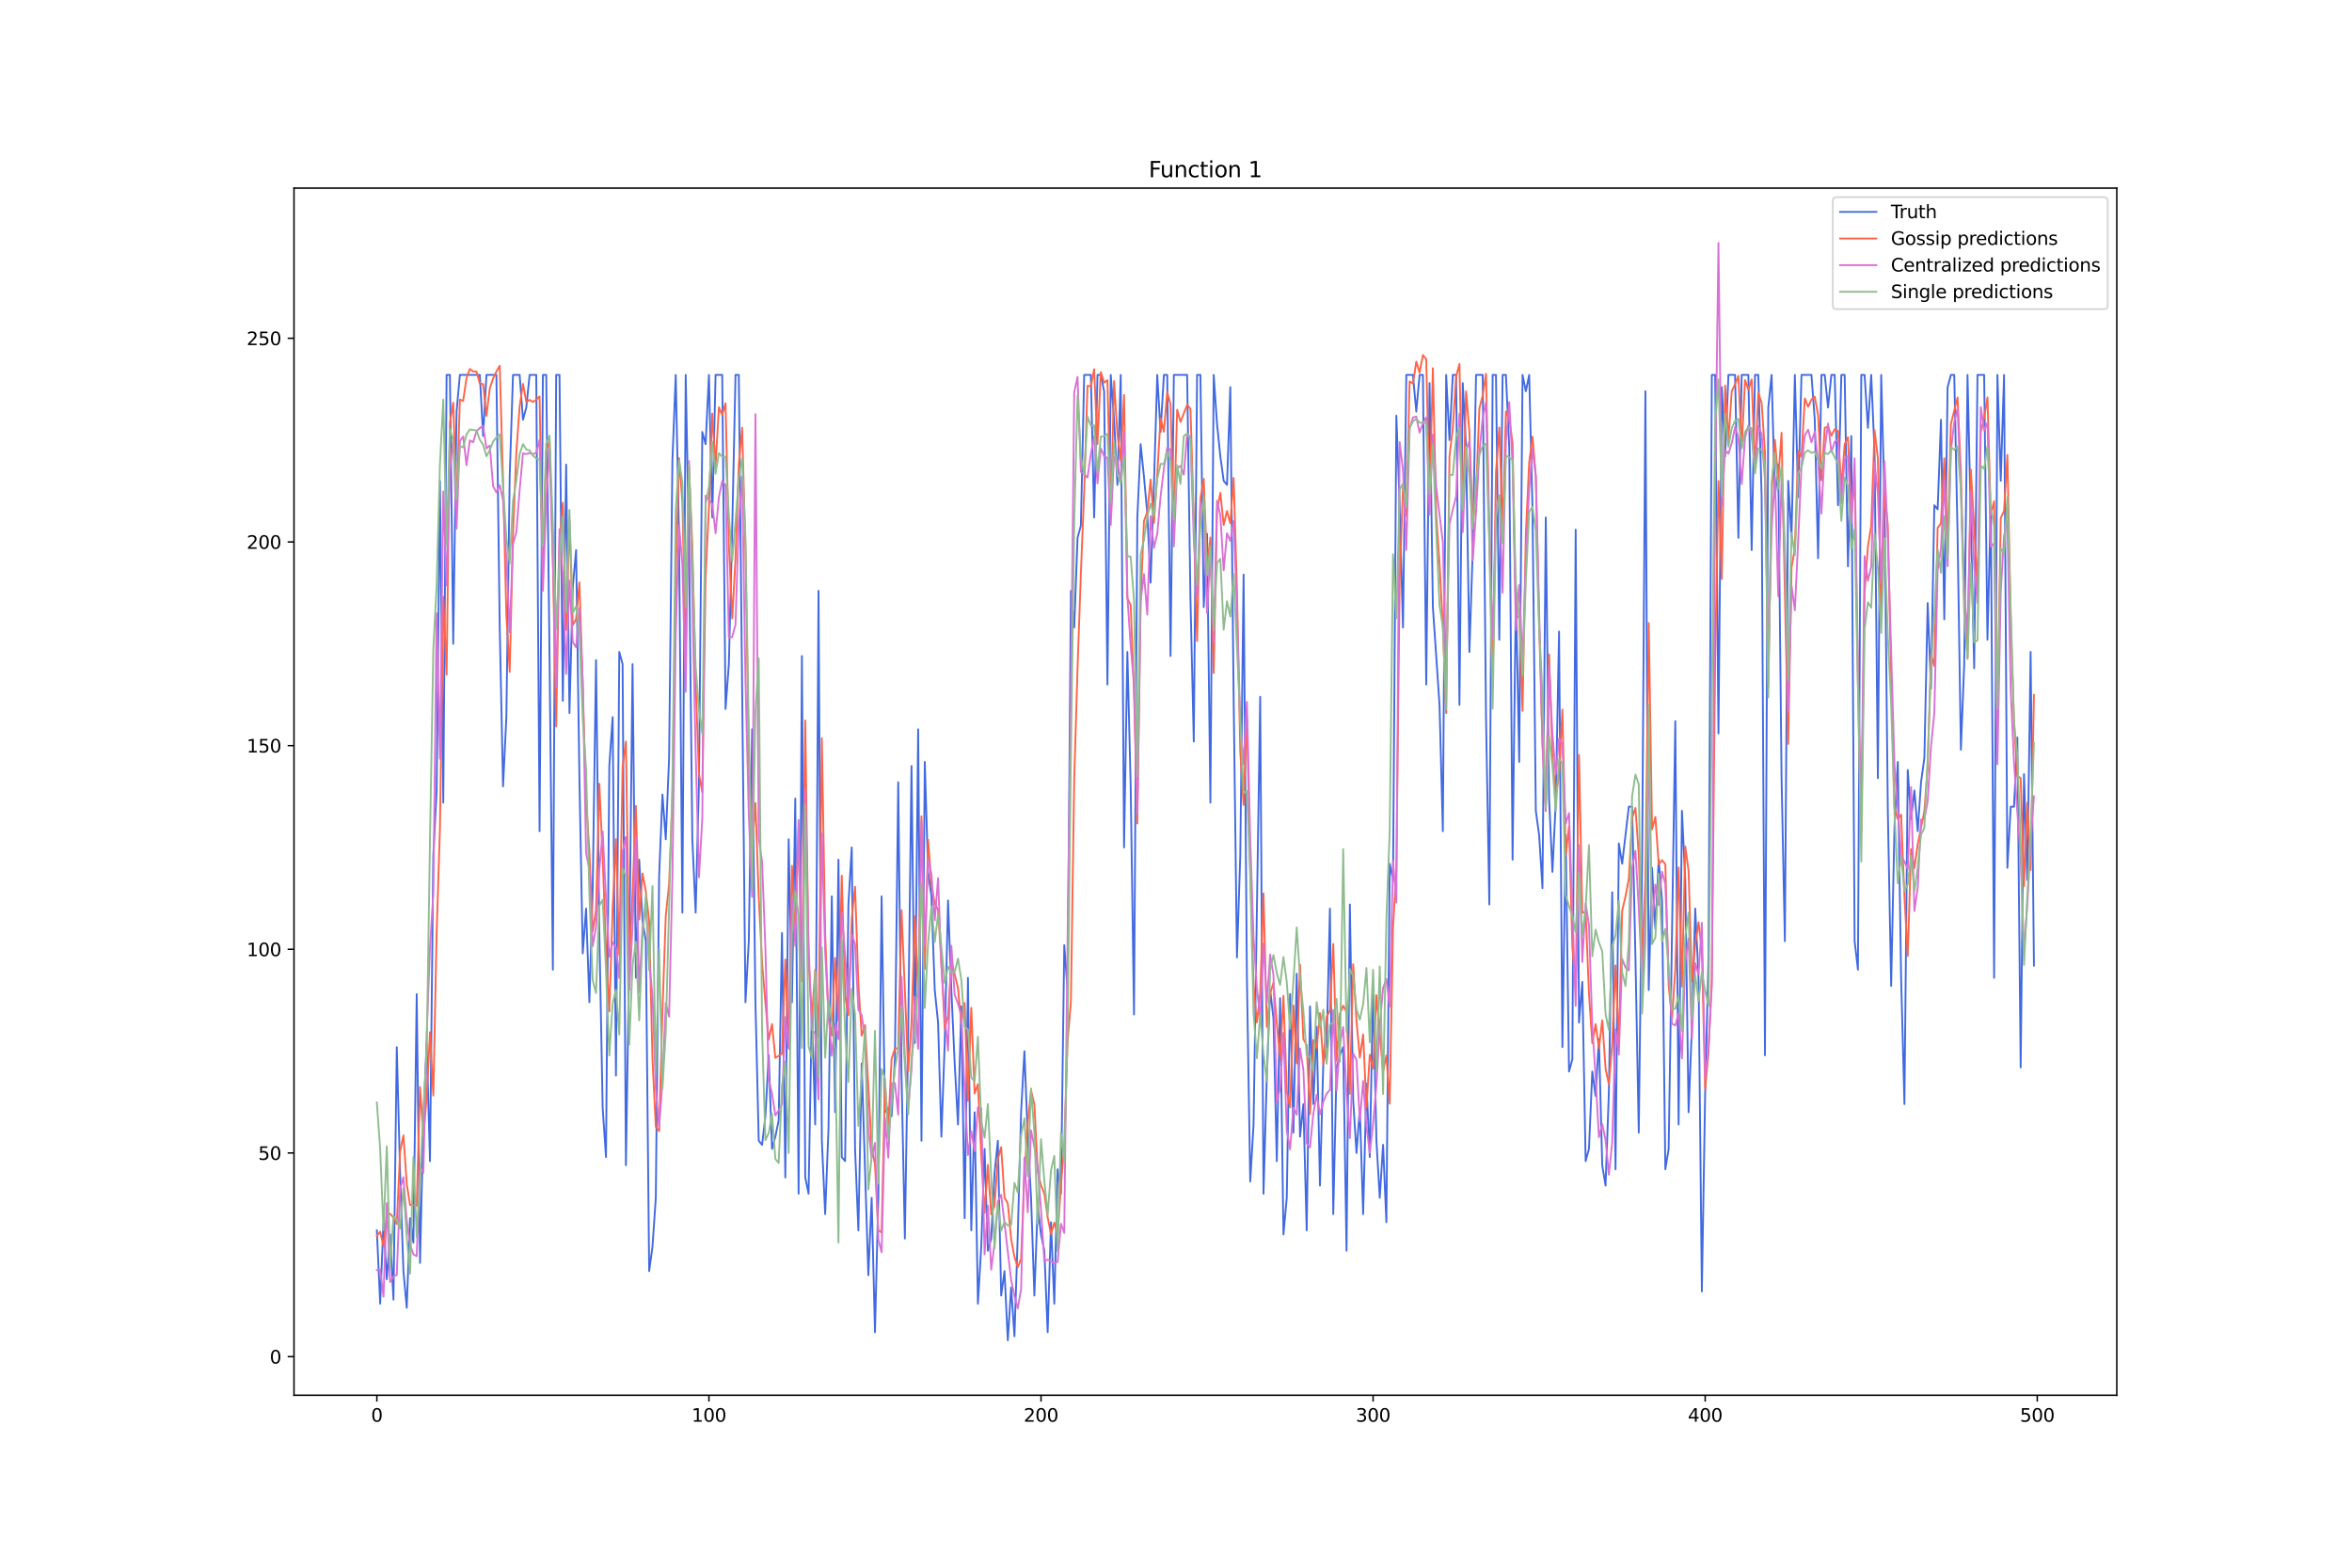 <?xml version="1.0" encoding="utf-8" standalone="no"?>
<!DOCTYPE svg PUBLIC "-//W3C//DTD SVG 1.1//EN"
  "http://www.w3.org/Graphics/SVG/1.1/DTD/svg11.dtd">
<svg xmlns:xlink="http://www.w3.org/1999/xlink" width="1296pt" height="864pt" viewBox="0 0 1296 864" xmlns="http://www.w3.org/2000/svg" version="1.1">
 <defs>
  <style type="text/css">*{stroke-linejoin: round; stroke-linecap: butt}</style>
 </defs>
 <g id="figure_1">
  <g id="patch_1">
   <path d="M 0 864 
L 1296 864 
L 1296 0 
L 0 0 
z
" style="fill: #ffffff"/>
  </g>
  <g id="axes_1">
   <g id="patch_2">
    <path d="M 162 768.96 
L 1166.4 768.96 
L 1166.4 103.68 
L 162 103.68 
z
" style="fill: #ffffff"/>
   </g>
   <g id="matplotlib.axis_1">
    <g id="xtick_1">
     <g id="line2d_1">
      <defs>
       <path id="m9d4cd7816c" d="M 0 0 
L 0 3.5 
" style="stroke: #000000; stroke-width: 0.8"/>
      </defs>
      <g>
       <use xlink:href="#m9d4cd7816c" x="207.655" y="768.96" style="stroke: #000000; stroke-width: 0.8"/>
      </g>
     </g>
     <g id="text_1">
      <!-- 0 -->
      <g transform="translate(204.473 783.558) scale(0.1 -0.1)">
       <defs>
        <path id="DejaVuSans-30" d="M 2034 4250 
Q 1547 4250 1301 3770 
Q 1056 3291 1056 2328 
Q 1056 1369 1301 889 
Q 1547 409 2034 409 
Q 2525 409 2770 889 
Q 3016 1369 3016 2328 
Q 3016 3291 2770 3770 
Q 2525 4250 2034 4250 
z
M 2034 4750 
Q 2819 4750 3233 4129 
Q 3647 3509 3647 2328 
Q 3647 1150 3233 529 
Q 2819 -91 2034 -91 
Q 1250 -91 836 529 
Q 422 1150 422 2328 
Q 422 3509 836 4129 
Q 1250 4750 2034 4750 
z
" transform="scale(0.016)"/>
       </defs>
       <use xlink:href="#DejaVuSans-30"/>
      </g>
     </g>
    </g>
    <g id="xtick_2">
     <g id="line2d_2">
      <g>
       <use xlink:href="#m9d4cd7816c" x="390.639" y="768.96" style="stroke: #000000; stroke-width: 0.8"/>
      </g>
     </g>
     <g id="text_2">
      <!-- 100 -->
      <g transform="translate(381.095 783.558) scale(0.1 -0.1)">
       <defs>
        <path id="DejaVuSans-31" d="M 794 531 
L 1825 531 
L 1825 4091 
L 703 3866 
L 703 4441 
L 1819 4666 
L 2450 4666 
L 2450 531 
L 3481 531 
L 3481 0 
L 794 0 
L 794 531 
z
" transform="scale(0.016)"/>
       </defs>
       <use xlink:href="#DejaVuSans-31"/>
       <use xlink:href="#DejaVuSans-30" x="63.623"/>
       <use xlink:href="#DejaVuSans-30" x="127.246"/>
      </g>
     </g>
    </g>
    <g id="xtick_3">
     <g id="line2d_3">
      <g>
       <use xlink:href="#m9d4cd7816c" x="573.623" y="768.96" style="stroke: #000000; stroke-width: 0.8"/>
      </g>
     </g>
     <g id="text_3">
      <!-- 200 -->
      <g transform="translate(564.079 783.558) scale(0.1 -0.1)">
       <defs>
        <path id="DejaVuSans-32" d="M 1228 531 
L 3431 531 
L 3431 0 
L 469 0 
L 469 531 
Q 828 903 1448 1529 
Q 2069 2156 2228 2338 
Q 2531 2678 2651 2914 
Q 2772 3150 2772 3378 
Q 2772 3750 2511 3984 
Q 2250 4219 1831 4219 
Q 1534 4219 1204 4116 
Q 875 4013 500 3803 
L 500 4441 
Q 881 4594 1212 4672 
Q 1544 4750 1819 4750 
Q 2544 4750 2975 4387 
Q 3406 4025 3406 3419 
Q 3406 3131 3298 2873 
Q 3191 2616 2906 2266 
Q 2828 2175 2409 1742 
Q 1991 1309 1228 531 
z
" transform="scale(0.016)"/>
       </defs>
       <use xlink:href="#DejaVuSans-32"/>
       <use xlink:href="#DejaVuSans-30" x="63.623"/>
       <use xlink:href="#DejaVuSans-30" x="127.246"/>
      </g>
     </g>
    </g>
    <g id="xtick_4">
     <g id="line2d_4">
      <g>
       <use xlink:href="#m9d4cd7816c" x="756.607" y="768.96" style="stroke: #000000; stroke-width: 0.8"/>
      </g>
     </g>
     <g id="text_4">
      <!-- 300 -->
      <g transform="translate(747.063 783.558) scale(0.1 -0.1)">
       <defs>
        <path id="DejaVuSans-33" d="M 2597 2516 
Q 3050 2419 3304 2112 
Q 3559 1806 3559 1356 
Q 3559 666 3084 287 
Q 2609 -91 1734 -91 
Q 1441 -91 1130 -33 
Q 819 25 488 141 
L 488 750 
Q 750 597 1062 519 
Q 1375 441 1716 441 
Q 2309 441 2620 675 
Q 2931 909 2931 1356 
Q 2931 1769 2642 2001 
Q 2353 2234 1838 2234 
L 1294 2234 
L 1294 2753 
L 1863 2753 
Q 2328 2753 2575 2939 
Q 2822 3125 2822 3475 
Q 2822 3834 2567 4026 
Q 2313 4219 1838 4219 
Q 1578 4219 1281 4162 
Q 984 4106 628 3988 
L 628 4550 
Q 988 4650 1302 4700 
Q 1616 4750 1894 4750 
Q 2613 4750 3031 4423 
Q 3450 4097 3450 3541 
Q 3450 3153 3228 2886 
Q 3006 2619 2597 2516 
z
" transform="scale(0.016)"/>
       </defs>
       <use xlink:href="#DejaVuSans-33"/>
       <use xlink:href="#DejaVuSans-30" x="63.623"/>
       <use xlink:href="#DejaVuSans-30" x="127.246"/>
      </g>
     </g>
    </g>
    <g id="xtick_5">
     <g id="line2d_5">
      <g>
       <use xlink:href="#m9d4cd7816c" x="939.591" y="768.96" style="stroke: #000000; stroke-width: 0.8"/>
      </g>
     </g>
     <g id="text_5">
      <!-- 400 -->
      <g transform="translate(930.047 783.558) scale(0.1 -0.1)">
       <defs>
        <path id="DejaVuSans-34" d="M 2419 4116 
L 825 1625 
L 2419 1625 
L 2419 4116 
z
M 2253 4666 
L 3047 4666 
L 3047 1625 
L 3713 1625 
L 3713 1100 
L 3047 1100 
L 3047 0 
L 2419 0 
L 2419 1100 
L 313 1100 
L 313 1709 
L 2253 4666 
z
" transform="scale(0.016)"/>
       </defs>
       <use xlink:href="#DejaVuSans-34"/>
       <use xlink:href="#DejaVuSans-30" x="63.623"/>
       <use xlink:href="#DejaVuSans-30" x="127.246"/>
      </g>
     </g>
    </g>
    <g id="xtick_6">
     <g id="line2d_6">
      <g>
       <use xlink:href="#m9d4cd7816c" x="1122.575" y="768.96" style="stroke: #000000; stroke-width: 0.8"/>
      </g>
     </g>
     <g id="text_6">
      <!-- 500 -->
      <g transform="translate(1113.032 783.558) scale(0.1 -0.1)">
       <defs>
        <path id="DejaVuSans-35" d="M 691 4666 
L 3169 4666 
L 3169 4134 
L 1269 4134 
L 1269 2991 
Q 1406 3038 1543 3061 
Q 1681 3084 1819 3084 
Q 2600 3084 3056 2656 
Q 3513 2228 3513 1497 
Q 3513 744 3044 326 
Q 2575 -91 1722 -91 
Q 1428 -91 1123 -41 
Q 819 9 494 109 
L 494 744 
Q 775 591 1075 516 
Q 1375 441 1709 441 
Q 2250 441 2565 725 
Q 2881 1009 2881 1497 
Q 2881 1984 2565 2268 
Q 2250 2553 1709 2553 
Q 1456 2553 1204 2497 
Q 953 2441 691 2322 
L 691 4666 
z
" transform="scale(0.016)"/>
       </defs>
       <use xlink:href="#DejaVuSans-35"/>
       <use xlink:href="#DejaVuSans-30" x="63.623"/>
       <use xlink:href="#DejaVuSans-30" x="127.246"/>
      </g>
     </g>
    </g>
   </g>
   <g id="matplotlib.axis_2">
    <g id="ytick_1">
     <g id="line2d_7">
      <defs>
       <path id="m827c5bbfec" d="M 0 0 
L -3.5 0 
" style="stroke: #000000; stroke-width: 0.8"/>
      </defs>
      <g>
       <use xlink:href="#m827c5bbfec" x="162" y="747.7" style="stroke: #000000; stroke-width: 0.8"/>
      </g>
     </g>
     <g id="text_7">
      <!-- 0 -->
      <g transform="translate(148.637 751.5) scale(0.1 -0.1)">
       <use xlink:href="#DejaVuSans-30"/>
      </g>
     </g>
    </g>
    <g id="ytick_2">
     <g id="line2d_8">
      <g>
       <use xlink:href="#m827c5bbfec" x="162" y="635.445" style="stroke: #000000; stroke-width: 0.8"/>
      </g>
     </g>
     <g id="text_8">
      <!-- 50 -->
      <g transform="translate(142.275 639.244) scale(0.1 -0.1)">
       <use xlink:href="#DejaVuSans-35"/>
       <use xlink:href="#DejaVuSans-30" x="63.623"/>
      </g>
     </g>
    </g>
    <g id="ytick_3">
     <g id="line2d_9">
      <g>
       <use xlink:href="#m827c5bbfec" x="162" y="523.189" style="stroke: #000000; stroke-width: 0.8"/>
      </g>
     </g>
     <g id="text_9">
      <!-- 100 -->
      <g transform="translate(135.912 526.989) scale(0.1 -0.1)">
       <use xlink:href="#DejaVuSans-31"/>
       <use xlink:href="#DejaVuSans-30" x="63.623"/>
       <use xlink:href="#DejaVuSans-30" x="127.246"/>
      </g>
     </g>
    </g>
    <g id="ytick_4">
     <g id="line2d_10">
      <g>
       <use xlink:href="#m827c5bbfec" x="162" y="410.934" style="stroke: #000000; stroke-width: 0.8"/>
      </g>
     </g>
     <g id="text_10">
      <!-- 150 -->
      <g transform="translate(135.912 414.733) scale(0.1 -0.1)">
       <use xlink:href="#DejaVuSans-31"/>
       <use xlink:href="#DejaVuSans-35" x="63.623"/>
       <use xlink:href="#DejaVuSans-30" x="127.246"/>
      </g>
     </g>
    </g>
    <g id="ytick_5">
     <g id="line2d_11">
      <g>
       <use xlink:href="#m827c5bbfec" x="162" y="298.678" style="stroke: #000000; stroke-width: 0.8"/>
      </g>
     </g>
     <g id="text_11">
      <!-- 200 -->
      <g transform="translate(135.912 302.478) scale(0.1 -0.1)">
       <use xlink:href="#DejaVuSans-32"/>
       <use xlink:href="#DejaVuSans-30" x="63.623"/>
       <use xlink:href="#DejaVuSans-30" x="127.246"/>
      </g>
     </g>
    </g>
    <g id="ytick_6">
     <g id="line2d_12">
      <g>
       <use xlink:href="#m827c5bbfec" x="162" y="186.423" style="stroke: #000000; stroke-width: 0.8"/>
      </g>
     </g>
     <g id="text_12">
      <!-- 250 -->
      <g transform="translate(135.912 190.222) scale(0.1 -0.1)">
       <use xlink:href="#DejaVuSans-32"/>
       <use xlink:href="#DejaVuSans-35" x="63.623"/>
       <use xlink:href="#DejaVuSans-30" x="127.246"/>
      </g>
     </g>
    </g>
   </g>
   <g id="line2d_13">
    <path d="M 207.655 678.102 
L 209.484 718.514 
L 211.314 673.612 
L 213.144 705.043 
L 214.974 680.347 
L 216.804 716.269 
L 218.634 577.072 
L 220.463 646.67 
L 222.293 700.553 
L 224.123 720.759 
L 225.953 671.367 
L 227.783 684.837 
L 229.613 547.886 
L 231.442 696.063 
L 233.272 617.484 
L 235.102 574.827 
L 236.932 639.935 
L 238.762 471.552 
L 240.592 435.63 
L 242.422 265.002 
L 244.251 442.365 
L 246.081 206.629 
L 247.911 206.629 
L 249.741 354.806 
L 251.571 226.835 
L 253.401 206.629 
L 264.38 206.629 
L 266.209 240.305 
L 268.039 206.629 
L 273.529 206.629 
L 275.359 345.826 
L 277.189 433.385 
L 279.018 395.218 
L 280.848 262.757 
L 282.678 206.629 
L 286.338 206.629 
L 288.168 231.325 
L 289.997 224.59 
L 291.827 206.629 
L 295.487 206.629 
L 297.317 458.081 
L 299.147 206.629 
L 300.976 206.629 
L 302.806 361.541 
L 304.636 534.415 
L 306.466 206.629 
L 308.296 206.629 
L 310.126 386.238 
L 311.956 256.021 
L 313.785 392.973 
L 315.615 323.375 
L 317.445 303.169 
L 319.275 428.895 
L 321.105 525.435 
L 322.935 500.738 
L 324.764 552.376 
L 326.594 489.513 
L 328.424 363.787 
L 330.254 514.209 
L 332.084 610.749 
L 333.914 637.69 
L 335.743 422.159 
L 337.573 395.218 
L 339.403 592.788 
L 341.233 359.296 
L 343.063 366.032 
L 344.893 642.18 
L 346.723 527.68 
L 348.552 366.032 
L 350.382 538.905 
L 352.212 473.797 
L 354.042 507.474 
L 355.872 518.699 
L 357.702 700.553 
L 359.531 687.082 
L 361.361 660.141 
L 363.191 482.777 
L 365.021 437.875 
L 366.851 462.571 
L 368.681 417.669 
L 370.51 253.776 
L 372.34 206.629 
L 374.17 296.433 
L 376 502.983 
L 377.83 206.629 
L 379.66 300.923 
L 381.489 462.571 
L 383.319 502.983 
L 385.149 431.14 
L 386.979 238.06 
L 388.809 244.796 
L 390.639 206.629 
L 392.469 285.208 
L 394.298 206.629 
L 397.958 206.629 
L 399.788 390.728 
L 401.618 366.032 
L 403.448 291.943 
L 405.277 206.629 
L 407.107 206.629 
L 410.767 552.376 
L 412.597 518.699 
L 414.427 401.953 
L 416.256 552.376 
L 418.086 628.71 
L 419.916 630.955 
L 421.746 615.239 
L 423.576 581.562 
L 425.406 633.2 
L 427.236 626.464 
L 429.065 617.484 
L 430.895 514.209 
L 432.725 648.916 
L 434.555 462.571 
L 436.385 552.376 
L 438.215 440.12 
L 440.044 657.896 
L 441.874 361.541 
L 443.704 648.916 
L 445.534 657.896 
L 447.364 554.621 
L 449.194 619.729 
L 451.023 325.62 
L 452.853 628.71 
L 454.683 669.122 
L 456.513 621.974 
L 458.343 494.003 
L 460.173 612.994 
L 462.003 473.797 
L 463.832 637.69 
L 465.662 639.935 
L 467.492 498.493 
L 469.322 467.062 
L 471.152 633.2 
L 472.982 678.102 
L 474.811 586.052 
L 478.471 702.798 
L 480.301 660.141 
L 482.131 734.23 
L 483.961 660.141 
L 485.79 494.003 
L 487.62 612.994 
L 489.45 610.749 
L 491.28 615.239 
L 493.11 583.807 
L 494.94 431.14 
L 496.77 592.788 
L 498.599 682.592 
L 500.429 568.092 
L 502.259 422.159 
L 504.089 574.827 
L 505.919 401.953 
L 507.749 628.71 
L 509.578 419.914 
L 511.408 480.532 
L 513.238 494.003 
L 515.068 545.64 
L 516.898 563.601 
L 518.728 626.464 
L 520.557 574.827 
L 522.387 496.248 
L 524.217 545.64 
L 526.047 586.052 
L 527.877 619.729 
L 529.707 554.621 
L 531.536 671.367 
L 533.366 538.905 
L 535.196 678.102 
L 537.026 612.994 
L 538.856 718.514 
L 540.686 687.082 
L 542.516 633.2 
L 544.345 689.328 
L 546.175 682.592 
L 548.005 646.67 
L 549.835 628.71 
L 551.665 714.024 
L 553.495 700.553 
L 555.324 738.72 
L 557.154 709.534 
L 558.984 736.475 
L 560.814 680.347 
L 562.644 612.994 
L 564.474 579.317 
L 566.303 626.464 
L 568.133 660.141 
L 569.963 714.024 
L 571.793 664.631 
L 573.623 680.347 
L 575.453 689.328 
L 577.283 734.23 
L 579.112 673.612 
L 580.942 718.514 
L 582.772 644.425 
L 584.602 657.896 
L 586.432 520.944 
L 588.262 545.64 
L 590.091 325.62 
L 591.921 345.826 
L 593.751 296.433 
L 595.581 289.698 
L 597.411 206.629 
L 601.07 206.629 
L 602.9 285.208 
L 604.73 206.629 
L 606.56 206.629 
L 608.39 215.609 
L 610.22 377.257 
L 612.05 206.629 
L 613.879 231.325 
L 615.709 267.247 
L 617.539 206.629 
L 619.369 467.062 
L 621.199 359.296 
L 623.029 433.385 
L 624.858 559.111 
L 626.688 285.208 
L 628.518 244.796 
L 630.348 262.757 
L 632.178 282.963 
L 634.008 321.129 
L 635.837 267.247 
L 637.667 206.629 
L 639.497 238.06 
L 641.327 206.629 
L 643.157 206.629 
L 644.987 361.541 
L 646.817 206.629 
L 654.136 206.629 
L 655.966 330.11 
L 657.796 408.689 
L 659.625 206.629 
L 661.455 206.629 
L 663.285 334.6 
L 665.115 294.188 
L 666.945 442.365 
L 668.775 206.629 
L 670.604 233.57 
L 672.434 251.531 
L 674.264 265.002 
L 676.094 267.247 
L 677.924 213.364 
L 679.754 383.993 
L 681.583 527.68 
L 683.413 471.552 
L 685.243 316.639 
L 687.073 538.905 
L 688.903 651.161 
L 690.733 619.729 
L 694.392 383.993 
L 696.222 657.896 
L 698.052 592.788 
L 699.882 545.64 
L 701.712 561.356 
L 703.542 639.935 
L 705.371 550.131 
L 707.201 680.347 
L 709.031 660.141 
L 710.861 547.886 
L 712.691 624.219 
L 714.521 536.66 
L 716.35 626.464 
L 718.18 608.504 
L 720.01 678.102 
L 721.84 554.621 
L 723.67 608.504 
L 725.5 565.846 
L 727.33 653.406 
L 729.159 586.052 
L 730.989 577.072 
L 732.819 500.738 
L 734.649 669.122 
L 736.479 588.298 
L 738.309 581.562 
L 740.138 577.072 
L 741.968 689.328 
L 743.798 498.493 
L 745.628 606.258 
L 747.458 635.445 
L 749.288 610.749 
L 751.117 669.122 
L 752.947 597.278 
L 754.777 637.69 
L 756.607 543.395 
L 758.437 628.71 
L 760.267 660.141 
L 762.097 630.955 
L 763.926 673.612 
L 765.756 476.042 
L 767.586 485.023 
L 769.416 229.08 
L 771.246 278.472 
L 773.076 345.826 
L 774.905 206.629 
L 778.565 206.629 
L 780.395 226.835 
L 782.225 206.629 
L 784.055 206.629 
L 785.884 377.257 
L 787.714 211.119 
L 789.544 334.6 
L 793.204 388.483 
L 795.034 458.081 
L 796.864 206.629 
L 798.693 242.551 
L 800.523 206.629 
L 802.353 206.629 
L 804.183 388.483 
L 806.013 211.119 
L 807.843 247.041 
L 809.672 359.296 
L 811.502 303.169 
L 813.332 206.629 
L 816.992 206.629 
L 818.822 395.218 
L 820.651 498.493 
L 822.481 206.629 
L 824.311 206.629 
L 826.141 352.561 
L 827.971 206.629 
L 829.801 206.629 
L 831.63 247.041 
L 833.46 473.797 
L 835.29 325.62 
L 837.12 419.914 
L 838.95 206.629 
L 840.78 215.609 
L 842.61 206.629 
L 844.439 280.717 
L 846.269 446.856 
L 848.099 460.326 
L 849.929 489.513 
L 851.759 285.208 
L 853.589 440.12 
L 855.418 480.532 
L 857.248 442.365 
L 859.078 348.071 
L 860.908 577.072 
L 862.738 460.326 
L 864.568 590.543 
L 866.397 583.807 
L 868.227 291.943 
L 870.057 563.601 
L 871.887 541.15 
L 873.717 639.935 
L 875.547 633.2 
L 877.377 590.543 
L 879.206 604.013 
L 881.036 572.582 
L 882.866 642.18 
L 884.696 653.406 
L 886.526 601.768 
L 888.356 491.758 
L 890.185 644.425 
L 892.015 464.817 
L 893.845 476.042 
L 897.505 444.611 
L 899.335 444.611 
L 901.164 527.68 
L 902.994 624.219 
L 904.824 476.042 
L 906.654 215.609 
L 908.484 545.64 
L 910.314 478.287 
L 912.144 511.964 
L 913.973 473.797 
L 915.803 496.248 
L 917.633 644.425 
L 919.463 633.2 
L 923.123 397.463 
L 924.952 619.729 
L 926.782 446.856 
L 928.612 485.023 
L 930.442 612.994 
L 932.272 565.846 
L 934.102 500.738 
L 935.931 538.905 
L 937.761 711.779 
L 939.591 601.768 
L 941.421 527.68 
L 943.251 206.629 
L 945.081 206.629 
L 946.911 404.199 
L 948.74 213.364 
L 950.57 251.531 
L 952.4 206.629 
L 956.06 206.629 
L 957.89 296.433 
L 959.719 206.629 
L 963.379 206.629 
L 965.209 303.169 
L 967.039 206.629 
L 968.869 206.629 
L 970.698 273.982 
L 972.528 581.562 
L 974.358 224.59 
L 976.188 206.629 
L 978.018 273.982 
L 979.848 256.021 
L 981.678 428.895 
L 983.507 518.699 
L 985.337 265.002 
L 987.167 296.433 
L 988.997 206.629 
L 990.827 273.982 
L 992.657 206.629 
L 998.146 206.629 
L 999.976 231.325 
L 1001.806 307.659 
L 1003.636 206.629 
L 1005.465 206.629 
L 1007.295 224.59 
L 1009.125 206.629 
L 1010.955 206.629 
L 1012.785 278.472 
L 1014.615 206.629 
L 1016.444 206.629 
L 1018.274 312.149 
L 1020.104 240.305 
L 1021.934 518.699 
L 1023.764 534.415 
L 1025.594 206.629 
L 1027.424 206.629 
L 1029.253 235.815 
L 1031.083 206.629 
L 1032.913 249.286 
L 1034.743 428.895 
L 1036.573 206.629 
L 1038.403 276.227 
L 1040.232 446.856 
L 1042.062 543.395 
L 1043.892 455.836 
L 1045.722 419.914 
L 1047.552 538.905 
L 1049.382 608.504 
L 1051.211 424.405 
L 1053.041 451.346 
L 1054.871 435.63 
L 1056.701 458.081 
L 1058.531 431.14 
L 1060.361 417.669 
L 1062.191 332.355 
L 1064.02 379.502 
L 1065.85 278.472 
L 1067.68 280.717 
L 1069.51 231.325 
L 1071.34 341.335 
L 1073.17 213.364 
L 1074.999 206.629 
L 1076.829 206.629 
L 1078.659 294.188 
L 1080.489 413.179 
L 1082.319 366.032 
L 1084.149 206.629 
L 1087.808 368.277 
L 1089.638 206.629 
L 1093.298 206.629 
L 1095.128 352.561 
L 1096.958 278.472 
L 1098.787 538.905 
L 1100.617 206.629 
L 1102.447 265.002 
L 1104.277 206.629 
L 1106.107 478.287 
L 1107.937 444.611 
L 1109.766 444.611 
L 1111.596 406.444 
L 1113.426 588.298 
L 1115.256 426.65 
L 1117.086 485.023 
L 1118.916 359.296 
L 1120.745 532.17 
L 1120.745 532.17 
" clip-path="url(#p2d57be15e1)" style="fill: none; stroke: #4169e1; stroke-linecap: square"/>
   </g>
   <g id="line2d_14">
    <path d="M 207.655 681.193 
L 209.484 678.815 
L 211.314 686.861 
L 213.144 669.282 
L 214.974 668.971 
L 216.804 670.991 
L 218.634 674.61 
L 220.463 634.613 
L 222.293 625.735 
L 224.123 652.507 
L 225.953 664.062 
L 227.783 664.29 
L 229.613 664.662 
L 231.442 599.134 
L 233.272 626.435 
L 235.102 604.514 
L 236.932 568.794 
L 238.762 603.775 
L 240.592 513.979 
L 242.422 456.801 
L 244.251 328.814 
L 246.081 371.841 
L 247.911 233.049 
L 249.741 221.878 
L 251.571 280.142 
L 253.401 220.242 
L 255.23 220.929 
L 257.06 208.219 
L 258.89 203.342 
L 260.72 204.728 
L 262.55 204.781 
L 264.38 211.35 
L 266.209 211.729 
L 268.039 229.171 
L 269.869 214.131 
L 271.699 208.559 
L 273.529 204.813 
L 275.359 201.582 
L 277.189 264.771 
L 279.018 339.019 
L 280.848 370.326 
L 282.678 294.228 
L 284.508 249.327 
L 286.338 223.916 
L 288.168 211.54 
L 289.997 221.474 
L 291.827 220.42 
L 293.657 221.545 
L 295.487 220.287 
L 297.317 218.474 
L 299.147 320.392 
L 300.976 248.347 
L 302.806 243.411 
L 304.636 308.726 
L 306.466 400.429 
L 308.296 301.227 
L 310.126 277.077 
L 311.956 347.26 
L 313.785 286.308 
L 315.615 344.528 
L 317.445 341.246 
L 319.275 320.979 
L 321.105 378.08 
L 322.935 440.696 
L 324.764 469.155 
L 326.594 513.313 
L 328.424 501.612 
L 330.254 431.948 
L 332.084 472.973 
L 333.914 522.738 
L 335.743 557.406 
L 337.573 500.726 
L 339.403 462.494 
L 341.233 526.334 
L 343.063 422.793 
L 344.893 408.695 
L 346.723 529.967 
L 348.552 492.119 
L 350.382 444.192 
L 352.212 506.791 
L 354.042 481.415 
L 355.872 491.322 
L 357.702 507.783 
L 359.531 584.1 
L 361.361 621.048 
L 363.191 623.339 
L 365.021 557.479 
L 366.851 504.771 
L 368.681 487.275 
L 370.51 439.628 
L 372.34 318.09 
L 374.17 252.521 
L 376 276.448 
L 377.83 360.034 
L 379.66 256.85 
L 381.489 300.764 
L 383.319 375.692 
L 385.149 426.696 
L 386.979 436.572 
L 388.809 317.916 
L 390.639 279.742 
L 392.469 227.926 
L 394.298 256.63 
L 396.128 224.461 
L 397.958 228.717 
L 399.788 222.245 
L 401.618 300.288 
L 403.448 340.886 
L 405.277 308.018 
L 407.107 255.666 
L 408.937 235.73 
L 410.767 303.227 
L 412.597 417.4 
L 414.427 466.962 
L 416.256 442.585 
L 418.086 494.546 
L 419.916 530.459 
L 421.746 552.465 
L 423.576 572.975 
L 425.406 564.364 
L 427.236 583.02 
L 430.895 580.792 
L 432.725 528.794 
L 434.555 576.655 
L 436.385 477.185 
L 438.215 511.337 
L 440.044 456 
L 441.874 540.922 
L 443.704 397.038 
L 445.534 529.321 
L 447.364 560.805 
L 449.194 534.51 
L 451.023 571.808 
L 452.853 406.854 
L 454.683 514.417 
L 456.513 561.376 
L 458.343 570.785 
L 460.173 527.965 
L 462.003 562.66 
L 463.832 482.616 
L 465.662 548.697 
L 467.492 559.468 
L 469.322 506.374 
L 471.152 488.722 
L 472.982 542.166 
L 474.811 570.836 
L 476.641 564.977 
L 480.301 632.642 
L 482.131 641.691 
L 483.961 678.047 
L 485.79 679.24 
L 487.62 596.723 
L 489.45 621.388 
L 491.28 583.666 
L 493.11 577.937 
L 494.94 577.719 
L 496.77 501.657 
L 500.429 590.257 
L 502.259 564.073 
L 504.089 505.036 
L 505.919 549.211 
L 507.749 449.884 
L 509.578 534.022 
L 511.408 462.815 
L 513.238 487.613 
L 515.068 498.015 
L 516.898 501.401 
L 518.728 530.635 
L 520.557 567.137 
L 522.387 559.856 
L 524.217 529.498 
L 527.877 544.583 
L 529.707 563.927 
L 531.536 552.73 
L 533.366 606.706 
L 535.196 555.408 
L 537.026 602.624 
L 538.856 597.519 
L 540.686 636.438 
L 542.516 668.452 
L 544.345 642.009 
L 546.175 669.291 
L 548.005 664.419 
L 549.835 638.812 
L 551.665 632.253 
L 553.495 659.956 
L 555.324 663.368 
L 557.154 682.872 
L 558.984 692.653 
L 560.814 698.384 
L 562.644 693.799 
L 564.474 647.734 
L 566.303 618.469 
L 568.133 601.009 
L 569.963 608.723 
L 571.793 645.365 
L 573.623 653.289 
L 575.453 657.9 
L 577.283 670.902 
L 579.112 680.078 
L 580.942 673.846 
L 582.772 680.215 
L 584.602 653.67 
L 586.432 630.816 
L 588.262 574.099 
L 590.091 551.977 
L 591.921 428.966 
L 593.751 368.239 
L 595.581 316.198 
L 597.411 270.376 
L 599.241 212.648 
L 601.07 212.916 
L 602.9 203.459 
L 604.73 244.716 
L 606.56 205.1 
L 608.39 210.831 
L 610.22 209.494 
L 612.05 284.073 
L 613.879 210.011 
L 615.709 239.146 
L 617.539 253.724 
L 619.369 217.702 
L 621.199 329.81 
L 623.029 333.477 
L 624.858 381.27 
L 626.688 453.853 
L 628.518 331.109 
L 630.348 287.119 
L 632.178 282.194 
L 634.008 264.268 
L 635.837 288.11 
L 637.667 261.399 
L 639.497 230.338 
L 641.327 237.936 
L 643.157 216.068 
L 644.987 222.852 
L 646.817 289.176 
L 648.646 225.844 
L 650.476 232.528 
L 654.136 223.181 
L 655.966 225.236 
L 657.796 284.755 
L 659.625 353.27 
L 661.455 274.565 
L 663.285 263.888 
L 665.115 312.281 
L 666.945 296.225 
L 668.775 370.885 
L 670.604 281.183 
L 672.434 271.667 
L 674.264 289.349 
L 676.094 281.649 
L 677.924 288.421 
L 679.754 263.362 
L 681.583 325.075 
L 683.413 414.284 
L 685.243 443.671 
L 687.073 394.633 
L 688.903 478.286 
L 690.733 543.288 
L 692.563 563.457 
L 694.392 547.34 
L 696.222 492.379 
L 698.052 565.903 
L 699.882 547.373 
L 701.712 541.596 
L 703.542 563.968 
L 705.371 583.19 
L 707.201 548.848 
L 709.031 601.464 
L 710.861 610.314 
L 712.691 554.156 
L 714.521 586.042 
L 716.35 531.673 
L 718.18 572.664 
L 720.01 576.013 
L 721.84 614.043 
L 723.67 573.239 
L 725.5 577.697 
L 727.33 558.355 
L 729.159 586.536 
L 730.989 560.288 
L 732.819 557.056 
L 734.649 520.246 
L 736.479 584.627 
L 738.309 558.557 
L 740.138 554.31 
L 741.968 557.663 
L 743.798 602.864 
L 745.628 531.404 
L 747.458 562.847 
L 749.288 582.875 
L 751.117 570.123 
L 752.947 610.352 
L 754.777 581.317 
L 756.607 588.932 
L 758.437 548.525 
L 762.097 590.494 
L 763.926 581.672 
L 765.756 608.304 
L 767.586 511.232 
L 769.416 479.082 
L 771.246 319.304 
L 773.076 268.328 
L 774.905 284.399 
L 776.735 210.179 
L 778.565 211.414 
L 780.395 199.298 
L 782.225 205.384 
L 784.055 195.662 
L 785.884 197.977 
L 787.714 276.704 
L 789.544 202.914 
L 791.374 283.298 
L 793.204 310.431 
L 795.034 344.779 
L 796.864 392.992 
L 798.693 251.621 
L 800.523 235.872 
L 802.353 207.508 
L 804.183 200.564 
L 806.013 284.654 
L 807.843 215.711 
L 809.672 238.367 
L 811.502 289.17 
L 813.332 271.897 
L 815.162 225.087 
L 816.992 217.914 
L 818.822 205.982 
L 822.481 379.103 
L 824.311 260.14 
L 826.141 235.588 
L 827.971 291.503 
L 829.801 226.772 
L 831.63 230.805 
L 833.46 244.173 
L 835.29 340.12 
L 837.12 339.671 
L 838.95 391.769 
L 840.78 294.101 
L 842.61 254.731 
L 844.439 240.708 
L 846.269 262.528 
L 848.099 343.834 
L 849.929 408.509 
L 851.759 446.916 
L 853.589 360.709 
L 855.418 417.089 
L 857.248 439.016 
L 859.078 426.822 
L 860.908 391.052 
L 862.738 471.162 
L 864.568 455.393 
L 866.397 521.922 
L 868.227 544.65 
L 870.057 416.098 
L 871.887 503.097 
L 873.717 502.225 
L 875.547 547.438 
L 877.377 574.924 
L 879.206 564.391 
L 881.036 577.674 
L 882.866 562.31 
L 884.696 589.02 
L 886.526 597.521 
L 888.356 575.149 
L 890.185 532.063 
L 892.015 574.908 
L 893.845 501.906 
L 895.675 494.068 
L 897.505 484.291 
L 899.335 450.865 
L 901.164 445.289 
L 902.994 471.256 
L 904.824 528.364 
L 906.654 484.171 
L 908.484 343.389 
L 910.314 457.065 
L 912.144 450.24 
L 913.973 476.397 
L 915.803 474.054 
L 917.633 476.292 
L 919.463 543.05 
L 921.293 561.511 
L 923.123 534.452 
L 924.952 478.123 
L 926.782 543.719 
L 928.612 466.486 
L 930.442 480.079 
L 932.272 540.97 
L 934.102 520.568 
L 935.931 508.291 
L 937.761 524.114 
L 939.591 600.113 
L 941.421 579.862 
L 943.251 539.045 
L 945.081 362.798 
L 946.911 265.105 
L 948.74 319.139 
L 950.57 212.52 
L 952.4 242.273 
L 954.23 215.586 
L 956.06 211.744 
L 957.89 207.14 
L 959.719 246.277 
L 961.549 209.467 
L 963.379 214.73 
L 965.209 209.092 
L 967.039 259.112 
L 968.869 216.55 
L 970.698 222.088 
L 972.528 249.525 
L 974.358 378.282 
L 976.188 272.104 
L 978.018 242.431 
L 979.848 264.249 
L 981.678 238.483 
L 983.507 327.324 
L 985.337 409.998 
L 987.167 312.821 
L 988.997 302.536 
L 990.827 248.64 
L 992.657 251.766 
L 994.486 219.601 
L 996.316 224.178 
L 998.146 220.207 
L 999.976 218.643 
L 1001.806 228.933 
L 1003.636 264.715 
L 1005.465 235.765 
L 1007.295 235.143 
L 1009.125 240.162 
L 1010.955 236.487 
L 1012.785 237.47 
L 1014.615 268.994 
L 1016.444 244.793 
L 1018.274 240.996 
L 1020.104 284.862 
L 1021.934 262.404 
L 1023.764 376.457 
L 1025.594 459.152 
L 1027.424 326.29 
L 1029.253 301.303 
L 1031.083 289.719 
L 1032.913 237.094 
L 1034.743 252.628 
L 1036.573 336.658 
L 1038.403 271.271 
L 1040.232 289.373 
L 1042.062 374.451 
L 1043.892 445.039 
L 1045.722 451.388 
L 1047.552 448.992 
L 1049.382 494.217 
L 1051.211 526.836 
L 1053.041 467.953 
L 1054.871 478.419 
L 1056.701 465.378 
L 1060.361 446.993 
L 1062.191 422.39 
L 1064.02 360.634 
L 1065.85 367.153 
L 1067.68 290.888 
L 1069.51 288.444 
L 1071.34 252.559 
L 1073.17 300.146 
L 1074.999 233.544 
L 1078.659 219.038 
L 1080.489 260.347 
L 1082.319 330.153 
L 1084.149 362.397 
L 1085.978 258.778 
L 1089.638 323.555 
L 1091.468 237.856 
L 1093.298 230.376 
L 1095.128 219.005 
L 1096.958 283.643 
L 1098.787 276.234 
L 1100.617 395.689 
L 1102.447 285.541 
L 1104.277 281.497 
L 1106.107 250.725 
L 1107.937 341.297 
L 1109.766 398.112 
L 1111.596 427.691 
L 1113.426 428.865 
L 1115.256 488.369 
L 1117.086 442.525 
L 1118.916 479.492 
L 1120.745 382.974 
L 1120.745 382.974 
" clip-path="url(#p2d57be15e1)" style="fill: none; stroke: #ff6347; stroke-linecap: square"/>
   </g>
   <g id="line2d_15">
    <path d="M 207.655 699.95 
L 209.484 699.671 
L 211.314 714.662 
L 213.144 663.081 
L 214.974 706.572 
L 216.804 703.476 
L 218.634 702.617 
L 220.463 655.261 
L 222.293 648.768 
L 224.123 672.652 
L 225.953 686.067 
L 227.783 691.312 
L 229.613 692.333 
L 231.442 643.08 
L 233.272 646.449 
L 235.102 570.083 
L 236.932 521.981 
L 238.762 492.458 
L 240.592 337.956 
L 242.422 418.131 
L 244.251 270.891 
L 246.081 322.663 
L 247.911 259.649 
L 249.741 241.514 
L 251.571 291.347 
L 253.401 243.056 
L 255.23 240.574 
L 257.06 256.389 
L 258.89 242.713 
L 260.72 243.766 
L 262.55 237.663 
L 264.38 235.9 
L 266.209 234.619 
L 268.039 247.101 
L 269.869 245.561 
L 271.699 267.954 
L 273.529 271.358 
L 275.359 267.421 
L 277.189 275.65 
L 279.018 308.367 
L 280.848 348.414 
L 282.678 299.728 
L 284.508 293.338 
L 286.338 270.11 
L 288.168 249.823 
L 289.997 250.271 
L 291.827 249.653 
L 293.657 250.392 
L 295.487 249.464 
L 297.317 242.356 
L 299.147 325.687 
L 300.976 275.828 
L 302.806 247.348 
L 304.636 307.78 
L 306.466 378.622 
L 308.296 291.611 
L 310.126 317.031 
L 311.956 371.453 
L 313.785 319.944 
L 315.615 353.896 
L 317.445 356.742 
L 319.275 335.199 
L 321.105 375.142 
L 322.935 470.021 
L 324.764 479.148 
L 326.594 521.448 
L 328.424 511.208 
L 330.254 479.143 
L 332.084 458.2 
L 333.914 495.245 
L 335.743 527.283 
L 337.573 519.173 
L 339.403 522.315 
L 341.233 539.127 
L 343.063 469.321 
L 344.893 461.3 
L 346.723 545.656 
L 348.552 510.727 
L 350.382 461.484 
L 352.212 546.797 
L 354.042 511.058 
L 355.872 500.077 
L 357.702 530.353 
L 359.531 548.36 
L 361.361 600.479 
L 363.191 621.186 
L 365.021 596.424 
L 366.851 552.798 
L 368.681 560.311 
L 370.51 483.145 
L 372.34 348.986 
L 374.17 289.527 
L 376 311.035 
L 377.83 381.301 
L 379.66 254.113 
L 381.489 328.984 
L 383.319 414.022 
L 385.149 483.475 
L 386.979 450.984 
L 388.809 273.146 
L 390.639 275.37 
L 392.469 277.775 
L 394.298 293.895 
L 396.128 273.922 
L 397.958 265.117 
L 399.788 267.29 
L 401.618 351.321 
L 403.448 351.135 
L 405.277 344.136 
L 407.107 286.4 
L 408.937 262.67 
L 410.767 374.443 
L 412.597 448.425 
L 414.427 494.292 
L 416.256 228.258 
L 418.086 461.912 
L 419.916 474.971 
L 421.746 522.398 
L 423.576 595.103 
L 425.406 602.686 
L 427.236 614.719 
L 429.065 612.006 
L 430.895 608.427 
L 432.725 560.544 
L 434.555 578.02 
L 436.385 495.038 
L 438.215 521.394 
L 440.044 451.925 
L 441.874 536.161 
L 443.704 434.946 
L 445.534 520.32 
L 447.364 567.592 
L 449.194 569.662 
L 451.023 605.941 
L 452.853 459.292 
L 454.683 524.598 
L 456.513 558.601 
L 458.343 581.812 
L 460.173 564.333 
L 462.003 572.715 
L 463.832 503.067 
L 465.662 526.044 
L 467.492 555.741 
L 469.322 514.904 
L 471.152 520.291 
L 472.982 556.472 
L 474.811 559.458 
L 476.641 572.25 
L 478.471 622.761 
L 480.301 638.144 
L 482.131 629.879 
L 483.961 683.091 
L 485.79 690.137 
L 487.62 616.137 
L 489.45 638.001 
L 491.28 597.05 
L 493.11 596.971 
L 494.94 614.363 
L 496.77 538.367 
L 498.599 582.375 
L 500.429 610.588 
L 502.259 589.366 
L 504.089 549.271 
L 505.919 578.023 
L 507.749 452.28 
L 509.578 520.934 
L 511.408 473.768 
L 513.238 481.578 
L 515.068 507.246 
L 516.898 483.943 
L 518.728 532.468 
L 520.557 559.77 
L 522.387 579.036 
L 524.217 521.24 
L 526.047 548.288 
L 527.877 553.195 
L 529.707 559.251 
L 531.536 601.281 
L 533.366 636.559 
L 535.196 623.458 
L 537.026 634.505 
L 538.856 610.237 
L 540.686 610.86 
L 542.516 691.336 
L 544.345 664.451 
L 546.175 699.722 
L 548.005 685.118 
L 549.835 662.07 
L 551.665 658.496 
L 557.154 705.43 
L 558.984 714.174 
L 560.814 721.11 
L 562.644 710.453 
L 564.474 637.999 
L 566.303 668.175 
L 568.133 623.021 
L 569.963 632.068 
L 571.793 643.068 
L 573.623 666.864 
L 575.453 695.021 
L 577.283 694.216 
L 579.112 695.092 
L 580.942 696.412 
L 582.772 695.377 
L 584.602 674.442 
L 586.432 679.479 
L 588.262 515.89 
L 590.091 384.032 
L 591.921 216.172 
L 593.751 207.708 
L 595.581 260.142 
L 597.411 261.485 
L 599.241 263.218 
L 601.07 250.323 
L 602.9 240.495 
L 604.73 266.45 
L 606.56 247.14 
L 608.39 251.418 
L 610.22 252.37 
L 612.05 289.285 
L 613.879 251.715 
L 615.709 253.457 
L 617.539 265.693 
L 619.369 237.73 
L 621.199 328.529 
L 623.029 356.186 
L 624.858 376.777 
L 626.688 448.413 
L 628.518 331.144 
L 630.348 316.362 
L 632.178 338.723 
L 634.008 284.476 
L 635.837 301.886 
L 637.667 294.244 
L 639.497 273.612 
L 641.327 258.212 
L 643.157 246.713 
L 644.987 247.749 
L 646.817 301.169 
L 648.646 258.084 
L 650.476 256.804 
L 652.306 261.599 
L 654.136 239.19 
L 655.966 240.966 
L 657.796 296.891 
L 659.625 328.826 
L 661.455 276.569 
L 663.285 281.912 
L 665.115 338.059 
L 666.945 304.502 
L 668.775 353.917 
L 670.604 275.952 
L 672.434 283.895 
L 674.264 314.283 
L 676.094 293.882 
L 677.924 298.21 
L 679.754 287.028 
L 681.583 335.686 
L 683.413 398.558 
L 685.243 421.159 
L 687.073 386.853 
L 688.903 462.61 
L 690.733 516.964 
L 692.563 544.488 
L 694.392 561.183 
L 696.222 519.989 
L 698.052 553.033 
L 699.882 526.041 
L 701.712 537.47 
L 703.542 607.694 
L 705.371 599.486 
L 707.201 569.205 
L 709.031 623.045 
L 710.861 633.424 
L 712.691 610.594 
L 714.521 614.35 
L 716.35 577.863 
L 718.18 589.62 
L 720.01 630.125 
L 721.84 632.368 
L 723.67 613.746 
L 725.5 603.414 
L 727.33 614.132 
L 729.159 607.222 
L 730.989 602.781 
L 732.819 600.666 
L 734.649 556.639 
L 736.479 601.019 
L 738.309 575.384 
L 740.138 566.026 
L 741.968 603.349 
L 743.798 627.302 
L 745.628 580.655 
L 747.458 584.133 
L 749.288 617.871 
L 751.117 595.77 
L 752.947 620.838 
L 754.777 635.327 
L 756.607 619.467 
L 758.437 598.135 
L 760.267 565.432 
L 762.097 544.555 
L 763.926 539.563 
L 765.756 554.884 
L 767.586 474.571 
L 769.416 497.468 
L 771.246 243.642 
L 773.076 258.986 
L 774.905 303.126 
L 776.735 236.21 
L 778.565 230.078 
L 780.395 229.592 
L 782.225 238.434 
L 784.055 233.272 
L 785.884 229.997 
L 787.714 283.656 
L 789.544 239.462 
L 791.374 268.427 
L 795.034 298.802 
L 796.864 374.1 
L 798.693 288.861 
L 800.523 280.751 
L 802.353 273.728 
L 804.183 227.973 
L 806.013 293.218 
L 807.843 248.23 
L 809.672 242.955 
L 811.502 308.92 
L 813.332 282.196 
L 815.162 249.541 
L 816.992 230.297 
L 818.822 221.668 
L 820.651 298.339 
L 822.481 351.709 
L 824.311 280.761 
L 826.141 273.161 
L 827.971 326.663 
L 829.801 243.119 
L 831.63 221.639 
L 833.46 256.229 
L 835.29 347.264 
L 837.12 322.409 
L 838.95 365.332 
L 840.78 307.445 
L 842.61 269.516 
L 844.439 247.42 
L 846.269 262.65 
L 849.929 411.049 
L 851.759 446.071 
L 853.589 366.716 
L 855.418 404.403 
L 857.248 426.766 
L 859.078 406.829 
L 860.908 410.117 
L 862.738 453.929 
L 864.568 448.119 
L 868.227 554.347 
L 870.057 465.829 
L 871.887 530.161 
L 873.717 497.866 
L 875.547 509.909 
L 877.377 565.374 
L 879.206 593.449 
L 881.036 626.739 
L 882.866 619.485 
L 884.696 628.242 
L 886.526 647.408 
L 888.356 629.607 
L 890.185 567.341 
L 892.015 581.257 
L 893.845 528.494 
L 895.675 533.213 
L 897.505 534.772 
L 899.335 478.324 
L 901.164 468.908 
L 902.994 500.122 
L 904.824 540.933 
L 906.654 505.312 
L 908.484 412.431 
L 910.314 511.132 
L 912.144 487.486 
L 913.973 498.787 
L 915.803 480.43 
L 917.633 487.166 
L 919.463 536.401 
L 921.293 564.286 
L 923.123 565.127 
L 924.952 558.458 
L 926.782 583.339 
L 928.612 530.369 
L 930.442 517.199 
L 932.272 572.468 
L 934.102 530.786 
L 935.931 537.217 
L 937.761 508.597 
L 939.591 594.08 
L 941.421 577.23 
L 943.251 543.184 
L 945.081 269.103 
L 946.911 133.92 
L 948.74 278.729 
L 950.57 248.012 
L 952.4 250.073 
L 954.23 244.231 
L 956.06 235.352 
L 957.89 240.808 
L 959.719 266.774 
L 961.549 241.167 
L 963.379 234.468 
L 965.209 239.96 
L 967.039 259.417 
L 968.869 234.78 
L 970.698 239.128 
L 972.528 264.413 
L 974.358 363.04 
L 976.188 292.493 
L 978.018 262.187 
L 979.848 328.589 
L 981.678 263.974 
L 983.507 307.416 
L 985.337 392.175 
L 987.167 322.716 
L 988.997 336.318 
L 990.827 297.984 
L 992.657 256.57 
L 994.486 239.959 
L 996.316 236.834 
L 998.146 243.798 
L 999.976 237.865 
L 1001.806 253.98 
L 1003.636 283.029 
L 1005.465 247.217 
L 1007.295 233.459 
L 1009.125 249.122 
L 1010.955 243.415 
L 1012.785 242.346 
L 1014.615 277.453 
L 1016.444 252.698 
L 1018.274 251.481 
L 1020.104 288.281 
L 1021.934 252.688 
L 1023.764 368.526 
L 1025.594 447.554 
L 1027.424 306.517 
L 1029.253 320.083 
L 1031.083 312.361 
L 1032.913 254.785 
L 1034.743 272.247 
L 1036.573 321.056 
L 1038.403 254.27 
L 1040.232 297.298 
L 1043.892 421.34 
L 1045.722 445.786 
L 1047.552 471.765 
L 1049.382 474.787 
L 1051.211 479.013 
L 1053.041 433.808 
L 1054.871 502.104 
L 1056.701 489.195 
L 1058.531 451.753 
L 1060.361 451.465 
L 1062.191 441.495 
L 1064.02 411.606 
L 1065.85 393.038 
L 1067.68 314.309 
L 1069.51 302.504 
L 1071.34 264.957 
L 1073.17 312.062 
L 1074.999 248.443 
L 1076.829 232.581 
L 1078.659 225.007 
L 1080.489 270.018 
L 1082.319 327.342 
L 1084.149 348.781 
L 1085.978 270.787 
L 1087.808 311.792 
L 1089.638 332.248 
L 1091.468 224.385 
L 1093.298 237.113 
L 1095.128 233 
L 1096.958 301.293 
L 1098.787 299.475 
L 1100.617 421.194 
L 1102.447 326.378 
L 1104.277 295.176 
L 1106.107 287.249 
L 1107.937 380.056 
L 1109.766 420.192 
L 1111.596 447.562 
L 1113.426 472.641 
L 1115.256 524.958 
L 1117.086 498.868 
L 1118.916 464.188 
L 1120.745 438.873 
L 1120.745 438.873 
" clip-path="url(#p2d57be15e1)" style="fill: none; stroke: #da70d6; stroke-linecap: square"/>
   </g>
   <g id="line2d_16">
    <path d="M 207.655 607.545 
L 209.484 633.451 
L 211.314 678.043 
L 213.144 631.77 
L 214.974 698.305 
L 216.804 670.199 
L 218.634 672.561 
L 220.463 677.076 
L 222.293 654.724 
L 224.123 681.55 
L 225.953 701.951 
L 227.783 637.696 
L 229.613 681.716 
L 231.442 650.75 
L 233.272 611.079 
L 235.102 579.84 
L 236.932 462.543 
L 238.762 358.029 
L 240.592 322.973 
L 242.422 255.838 
L 244.251 220.216 
L 246.081 300.505 
L 247.911 236.115 
L 249.741 242.628 
L 251.571 275.228 
L 253.401 245.951 
L 255.23 246.522 
L 257.06 239.418 
L 258.89 236.656 
L 262.55 237.222 
L 264.38 242.325 
L 266.209 245.103 
L 268.039 251.457 
L 269.869 248.037 
L 271.699 243.398 
L 273.529 240.99 
L 275.359 239.396 
L 279.018 296.616 
L 280.848 310.569 
L 282.678 276.075 
L 284.508 264.845 
L 286.338 250.289 
L 288.168 244.758 
L 289.997 247.72 
L 291.827 248.255 
L 293.657 251.102 
L 295.487 252.629 
L 297.317 253.354 
L 299.147 300.879 
L 300.976 244.533 
L 302.806 240.102 
L 304.636 289.122 
L 306.466 346.41 
L 308.296 307.703 
L 310.126 284.937 
L 311.956 337.456 
L 313.785 281.045 
L 315.615 337.802 
L 317.445 334.142 
L 319.275 348.277 
L 321.105 396.362 
L 322.935 423.746 
L 324.764 492.594 
L 326.594 540.226 
L 328.424 547.328 
L 330.254 499.14 
L 332.084 495.878 
L 333.914 534.873 
L 335.743 581.755 
L 337.573 553.099 
L 339.403 545.462 
L 341.233 570.206 
L 343.063 478.729 
L 344.893 482.843 
L 346.723 575.775 
L 348.552 531.833 
L 350.382 519.008 
L 352.212 562.33 
L 354.042 516.202 
L 355.872 492.91 
L 357.702 534.791 
L 359.531 488.305 
L 361.361 591.213 
L 363.191 522.901 
L 365.021 600.053 
L 366.851 568.783 
L 370.51 431.959 
L 372.34 281.16 
L 374.17 253.662 
L 376 265.89 
L 377.83 334.862 
L 379.66 256.21 
L 381.489 308.115 
L 383.319 367.545 
L 385.149 391.374 
L 386.979 404.346 
L 388.809 277.912 
L 390.639 268.12 
L 392.469 243.355 
L 394.298 261.066 
L 396.128 249.699 
L 397.958 251.806 
L 399.788 251.756 
L 401.618 283.946 
L 403.448 309.108 
L 405.277 287.614 
L 407.107 263.222 
L 408.937 252.707 
L 410.767 296.522 
L 412.597 403.104 
L 414.427 489.394 
L 416.256 391.695 
L 418.086 362.89 
L 419.916 568.124 
L 421.746 628.377 
L 423.576 624.526 
L 425.406 613.798 
L 427.236 638.737 
L 429.065 640.915 
L 430.895 598.504 
L 432.725 585.188 
L 434.555 635.481 
L 436.385 514.196 
L 438.215 491.589 
L 440.044 504.37 
L 441.874 577.649 
L 443.704 443.273 
L 445.534 576.599 
L 447.364 583.263 
L 449.194 535.326 
L 451.023 593.556 
L 452.853 522.024 
L 454.683 582.946 
L 456.513 551.338 
L 458.343 562.94 
L 460.173 578.607 
L 462.003 684.885 
L 463.832 516.955 
L 465.662 567.929 
L 467.492 596.371 
L 469.322 544.957 
L 471.152 559.025 
L 472.982 620.608 
L 476.641 566.809 
L 478.471 655.542 
L 480.301 637.469 
L 482.131 568.117 
L 483.961 652.267 
L 485.79 589.154 
L 487.62 594.295 
L 489.45 627.46 
L 493.11 588.796 
L 494.94 578.163 
L 496.77 554.556 
L 498.599 586.944 
L 500.429 614.311 
L 502.259 583.37 
L 504.089 569.168 
L 505.919 540.551 
L 507.749 486.903 
L 509.578 555.547 
L 511.408 519.445 
L 513.238 499.674 
L 515.068 519.124 
L 516.898 503.872 
L 518.728 521.64 
L 520.557 541.678 
L 522.387 532.829 
L 524.217 535.945 
L 526.047 535.737 
L 527.877 528.277 
L 529.707 540.046 
L 531.536 565.914 
L 533.366 567.364 
L 535.196 593.987 
L 537.026 595.835 
L 538.856 571.403 
L 540.686 618.155 
L 542.516 626.975 
L 544.345 608.509 
L 548.005 688.079 
L 549.835 662.844 
L 551.665 678.187 
L 553.495 673.519 
L 555.324 675.361 
L 557.154 675.121 
L 558.984 651.939 
L 560.814 657.203 
L 562.644 625.75 
L 564.474 616.344 
L 566.303 648.262 
L 568.133 599.908 
L 569.963 624.431 
L 571.793 674.543 
L 573.623 627.891 
L 575.453 650.753 
L 577.283 669.645 
L 579.112 645.088 
L 580.942 637.052 
L 582.772 689.666 
L 584.602 624.119 
L 586.432 640.204 
L 588.262 568.91 
L 590.091 416.166 
L 591.921 287.834 
L 593.751 218.002 
L 595.581 251.558 
L 597.411 261.718 
L 599.241 229.53 
L 601.07 234.592 
L 602.9 234.431 
L 604.73 260.355 
L 606.56 240.65 
L 608.39 240.4 
L 610.22 239.078 
L 612.05 277.135 
L 613.879 243.922 
L 615.709 261.314 
L 617.539 266.641 
L 619.369 251.566 
L 621.199 306.474 
L 623.029 306.834 
L 624.858 330.771 
L 626.688 427.878 
L 628.518 305.38 
L 630.348 297.482 
L 632.178 284.823 
L 634.008 277.567 
L 635.837 284.264 
L 637.667 263.992 
L 639.497 255.678 
L 641.327 255.743 
L 643.157 248.768 
L 644.987 254.02 
L 646.817 286.489 
L 648.646 256.332 
L 650.476 266.696 
L 652.306 240.252 
L 654.136 239.009 
L 655.966 242.072 
L 657.796 286.818 
L 659.625 322.268 
L 661.455 289.103 
L 663.285 273.616 
L 665.115 317.03 
L 666.945 301.054 
L 668.775 347.447 
L 670.604 310.334 
L 672.434 307.986 
L 674.264 347.046 
L 676.094 331.354 
L 677.924 339.807 
L 679.754 316.398 
L 685.243 436.988 
L 687.073 436.061 
L 688.903 483.184 
L 690.733 558.293 
L 692.563 583.237 
L 694.392 559.24 
L 696.222 581.071 
L 698.052 595.964 
L 699.882 534.232 
L 701.712 526.369 
L 703.542 536.255 
L 705.371 542.838 
L 707.201 527.473 
L 709.031 541.156 
L 710.861 567.097 
L 712.691 541.164 
L 714.521 511.143 
L 716.35 538.948 
L 718.18 556.964 
L 720.01 581.605 
L 721.84 582.671 
L 723.67 590.123 
L 725.5 552.329 
L 727.33 566.3 
L 729.159 556.473 
L 730.989 586.26 
L 732.819 564.571 
L 734.649 563.818 
L 736.479 550.501 
L 738.309 585.213 
L 740.138 467.976 
L 741.968 568.688 
L 743.798 534.067 
L 745.628 537.97 
L 747.458 556.371 
L 749.288 561.963 
L 751.117 553.47 
L 752.947 533.458 
L 754.777 574.467 
L 756.607 534.484 
L 758.437 589.723 
L 760.267 532.653 
L 762.097 602.935 
L 763.926 506.918 
L 765.756 457.96 
L 767.586 305.429 
L 769.416 340.812 
L 771.246 269.934 
L 773.076 266.429 
L 774.905 279.676 
L 776.735 235.805 
L 778.565 232.307 
L 780.395 230.773 
L 782.225 232.94 
L 785.884 233.15 
L 787.714 272.163 
L 789.544 244.793 
L 791.374 292.405 
L 793.204 333.474 
L 795.034 345.64 
L 796.864 391.008 
L 798.693 261.669 
L 800.523 261.758 
L 802.353 240.59 
L 804.183 235.713 
L 806.013 280.837 
L 807.843 246.081 
L 809.672 262.705 
L 811.502 291.309 
L 813.332 265.37 
L 815.162 250.807 
L 816.992 245.728 
L 818.822 244.566 
L 820.651 299.757 
L 822.481 390.546 
L 824.311 285.518 
L 826.141 272.98 
L 827.971 299.555 
L 829.801 251.087 
L 831.63 252.071 
L 833.46 253.533 
L 835.29 321.617 
L 837.12 340.578 
L 838.95 372.538 
L 840.78 320.018 
L 842.61 282.258 
L 844.439 279.313 
L 846.269 292.493 
L 848.099 346.357 
L 849.929 381.842 
L 851.759 445.162 
L 853.589 405.995 
L 855.418 421.862 
L 857.248 446.867 
L 859.078 418.363 
L 860.908 420.832 
L 862.738 493.483 
L 864.568 499.384 
L 866.397 504.905 
L 868.227 513.558 
L 870.057 480.914 
L 871.887 515.552 
L 873.717 500.648 
L 875.547 465.764 
L 877.377 527.047 
L 879.206 512.29 
L 881.036 519.372 
L 882.866 524.297 
L 884.696 558.879 
L 886.526 567.668 
L 888.356 521.622 
L 890.185 515.455 
L 892.015 496.409 
L 893.845 535.943 
L 895.675 543.474 
L 897.505 519.397 
L 899.335 438.895 
L 901.164 426.903 
L 902.994 432.234 
L 904.824 558.577 
L 906.654 519.08 
L 908.484 388.613 
L 910.314 520.34 
L 912.144 516.638 
L 913.973 481.513 
L 915.803 518.885 
L 917.633 511.871 
L 921.293 556.29 
L 923.123 555.882 
L 924.952 548.536 
L 926.782 568.118 
L 928.612 515.909 
L 930.442 503.05 
L 932.272 561.649 
L 934.102 537.296 
L 935.931 551.716 
L 937.761 535.859 
L 939.591 546.154 
L 941.421 554.378 
L 943.251 385.156 
L 945.081 232.795 
L 946.911 209.097 
L 948.74 273.553 
L 950.57 227.984 
L 952.4 246.205 
L 954.23 235.988 
L 956.06 231.858 
L 957.89 230.909 
L 959.719 247.198 
L 961.549 238.108 
L 963.379 235.309 
L 965.209 236.014 
L 967.039 260.988 
L 968.869 247.051 
L 970.698 248.009 
L 972.528 256.482 
L 974.358 384.388 
L 976.188 265.896 
L 978.018 249.682 
L 979.848 269.248 
L 981.678 256.953 
L 983.507 299.39 
L 985.337 374.777 
L 987.167 293.541 
L 988.997 306.003 
L 990.827 260.696 
L 992.657 257.605 
L 994.486 249.473 
L 996.316 248.183 
L 998.146 249.558 
L 999.976 249.043 
L 1001.806 253.194 
L 1003.636 258.146 
L 1005.465 249.592 
L 1007.295 250.254 
L 1009.125 248.059 
L 1010.955 252.096 
L 1012.785 255.391 
L 1014.615 287.074 
L 1016.444 263.159 
L 1018.274 267.89 
L 1020.104 302.469 
L 1021.934 291.678 
L 1023.764 378.511 
L 1025.594 474.861 
L 1027.424 346.794 
L 1029.253 331.948 
L 1031.083 334.909 
L 1032.913 293.944 
L 1034.743 312.882 
L 1036.573 348.887 
L 1038.403 296.73 
L 1040.232 350.882 
L 1042.062 387.99 
L 1043.892 447.811 
L 1045.722 486.744 
L 1047.552 471.78 
L 1049.382 491.099 
L 1051.211 487.377 
L 1053.041 471.567 
L 1054.871 491.137 
L 1056.701 478.106 
L 1058.531 460.024 
L 1060.361 456.273 
L 1062.191 418.036 
L 1064.02 368.719 
L 1065.85 338.203 
L 1067.68 302.422 
L 1069.51 315.681 
L 1071.34 284.569 
L 1073.17 307.685 
L 1074.999 246.294 
L 1076.829 247.945 
L 1078.659 246.005 
L 1080.489 269.979 
L 1082.319 337.878 
L 1084.149 363.212 
L 1085.978 310.346 
L 1087.808 354.09 
L 1089.638 352.875 
L 1091.468 256.707 
L 1093.298 258.394 
L 1095.128 245.819 
L 1096.958 279.177 
L 1098.787 289.996 
L 1100.617 390.488 
L 1102.447 302.095 
L 1104.277 304.963 
L 1106.107 273.747 
L 1109.766 397.762 
L 1111.596 416.998 
L 1113.426 462.965 
L 1115.256 531.822 
L 1117.086 493.964 
L 1118.916 458.995 
L 1120.745 409.52 
L 1120.745 409.52 
" clip-path="url(#p2d57be15e1)" style="fill: none; stroke: #8fbc8f; stroke-linecap: square"/>
   </g>
   <g id="patch_3">
    <path d="M 162 768.96 
L 162 103.68 
" style="fill: none; stroke: #000000; stroke-width: 0.8; stroke-linejoin: miter; stroke-linecap: square"/>
   </g>
   <g id="patch_4">
    <path d="M 1166.4 768.96 
L 1166.4 103.68 
" style="fill: none; stroke: #000000; stroke-width: 0.8; stroke-linejoin: miter; stroke-linecap: square"/>
   </g>
   <g id="patch_5">
    <path d="M 162 768.96 
L 1166.4 768.96 
" style="fill: none; stroke: #000000; stroke-width: 0.8; stroke-linejoin: miter; stroke-linecap: square"/>
   </g>
   <g id="patch_6">
    <path d="M 162 103.68 
L 1166.4 103.68 
" style="fill: none; stroke: #000000; stroke-width: 0.8; stroke-linejoin: miter; stroke-linecap: square"/>
   </g>
   <g id="text_13">
    <!-- Function 1 -->
    <g transform="translate(632.958 97.68) scale(0.12 -0.12)">
     <defs>
      <path id="DejaVuSans-46" d="M 628 4666 
L 3309 4666 
L 3309 4134 
L 1259 4134 
L 1259 2759 
L 3109 2759 
L 3109 2228 
L 1259 2228 
L 1259 0 
L 628 0 
L 628 4666 
z
" transform="scale(0.016)"/>
      <path id="DejaVuSans-75" d="M 544 1381 
L 544 3500 
L 1119 3500 
L 1119 1403 
Q 1119 906 1312 657 
Q 1506 409 1894 409 
Q 2359 409 2629 706 
Q 2900 1003 2900 1516 
L 2900 3500 
L 3475 3500 
L 3475 0 
L 2900 0 
L 2900 538 
Q 2691 219 2414 64 
Q 2138 -91 1772 -91 
Q 1169 -91 856 284 
Q 544 659 544 1381 
z
M 1991 3584 
L 1991 3584 
z
" transform="scale(0.016)"/>
      <path id="DejaVuSans-6e" d="M 3513 2113 
L 3513 0 
L 2938 0 
L 2938 2094 
Q 2938 2591 2744 2837 
Q 2550 3084 2163 3084 
Q 1697 3084 1428 2787 
Q 1159 2491 1159 1978 
L 1159 0 
L 581 0 
L 581 3500 
L 1159 3500 
L 1159 2956 
Q 1366 3272 1645 3428 
Q 1925 3584 2291 3584 
Q 2894 3584 3203 3211 
Q 3513 2838 3513 2113 
z
" transform="scale(0.016)"/>
      <path id="DejaVuSans-63" d="M 3122 3366 
L 3122 2828 
Q 2878 2963 2633 3030 
Q 2388 3097 2138 3097 
Q 1578 3097 1268 2742 
Q 959 2388 959 1747 
Q 959 1106 1268 751 
Q 1578 397 2138 397 
Q 2388 397 2633 464 
Q 2878 531 3122 666 
L 3122 134 
Q 2881 22 2623 -34 
Q 2366 -91 2075 -91 
Q 1284 -91 818 406 
Q 353 903 353 1747 
Q 353 2603 823 3093 
Q 1294 3584 2113 3584 
Q 2378 3584 2631 3529 
Q 2884 3475 3122 3366 
z
" transform="scale(0.016)"/>
      <path id="DejaVuSans-74" d="M 1172 4494 
L 1172 3500 
L 2356 3500 
L 2356 3053 
L 1172 3053 
L 1172 1153 
Q 1172 725 1289 603 
Q 1406 481 1766 481 
L 2356 481 
L 2356 0 
L 1766 0 
Q 1100 0 847 248 
Q 594 497 594 1153 
L 594 3053 
L 172 3053 
L 172 3500 
L 594 3500 
L 594 4494 
L 1172 4494 
z
" transform="scale(0.016)"/>
      <path id="DejaVuSans-69" d="M 603 3500 
L 1178 3500 
L 1178 0 
L 603 0 
L 603 3500 
z
M 603 4863 
L 1178 4863 
L 1178 4134 
L 603 4134 
L 603 4863 
z
" transform="scale(0.016)"/>
      <path id="DejaVuSans-6f" d="M 1959 3097 
Q 1497 3097 1228 2736 
Q 959 2375 959 1747 
Q 959 1119 1226 758 
Q 1494 397 1959 397 
Q 2419 397 2687 759 
Q 2956 1122 2956 1747 
Q 2956 2369 2687 2733 
Q 2419 3097 1959 3097 
z
M 1959 3584 
Q 2709 3584 3137 3096 
Q 3566 2609 3566 1747 
Q 3566 888 3137 398 
Q 2709 -91 1959 -91 
Q 1206 -91 779 398 
Q 353 888 353 1747 
Q 353 2609 779 3096 
Q 1206 3584 1959 3584 
z
" transform="scale(0.016)"/>
      <path id="DejaVuSans-20" transform="scale(0.016)"/>
     </defs>
     <use xlink:href="#DejaVuSans-46"/>
     <use xlink:href="#DejaVuSans-75" x="52.02"/>
     <use xlink:href="#DejaVuSans-6e" x="115.398"/>
     <use xlink:href="#DejaVuSans-63" x="178.777"/>
     <use xlink:href="#DejaVuSans-74" x="233.758"/>
     <use xlink:href="#DejaVuSans-69" x="272.967"/>
     <use xlink:href="#DejaVuSans-6f" x="300.75"/>
     <use xlink:href="#DejaVuSans-6e" x="361.932"/>
     <use xlink:href="#DejaVuSans-20" x="425.311"/>
     <use xlink:href="#DejaVuSans-31" x="457.098"/>
    </g>
   </g>
   <g id="legend_1">
    <g id="patch_7">
     <path d="M 1011.906 170.393 
L 1159.4 170.393 
Q 1161.4 170.393 1161.4 168.393 
L 1161.4 110.68 
Q 1161.4 108.68 1159.4 108.68 
L 1011.906 108.68 
Q 1009.906 108.68 1009.906 110.68 
L 1009.906 168.393 
Q 1009.906 170.393 1011.906 170.393 
z
" style="fill: #ffffff; opacity: 0.8; stroke: #cccccc; stroke-linejoin: miter"/>
    </g>
    <g id="line2d_17">
     <path d="M 1013.906 116.778 
L 1023.906 116.778 
L 1033.906 116.778 
" style="fill: none; stroke: #4169e1; stroke-linecap: square"/>
    </g>
    <g id="text_14">
     <!-- Truth -->
     <g transform="translate(1041.906 120.278) scale(0.1 -0.1)">
      <defs>
       <path id="DejaVuSans-54" d="M -19 4666 
L 3928 4666 
L 3928 4134 
L 2272 4134 
L 2272 0 
L 1638 0 
L 1638 4134 
L -19 4134 
L -19 4666 
z
" transform="scale(0.016)"/>
       <path id="DejaVuSans-72" d="M 2631 2963 
Q 2534 3019 2420 3045 
Q 2306 3072 2169 3072 
Q 1681 3072 1420 2755 
Q 1159 2438 1159 1844 
L 1159 0 
L 581 0 
L 581 3500 
L 1159 3500 
L 1159 2956 
Q 1341 3275 1631 3429 
Q 1922 3584 2338 3584 
Q 2397 3584 2469 3576 
Q 2541 3569 2628 3553 
L 2631 2963 
z
" transform="scale(0.016)"/>
       <path id="DejaVuSans-68" d="M 3513 2113 
L 3513 0 
L 2938 0 
L 2938 2094 
Q 2938 2591 2744 2837 
Q 2550 3084 2163 3084 
Q 1697 3084 1428 2787 
Q 1159 2491 1159 1978 
L 1159 0 
L 581 0 
L 581 4863 
L 1159 4863 
L 1159 2956 
Q 1366 3272 1645 3428 
Q 1925 3584 2291 3584 
Q 2894 3584 3203 3211 
Q 3513 2838 3513 2113 
z
" transform="scale(0.016)"/>
      </defs>
      <use xlink:href="#DejaVuSans-54"/>
      <use xlink:href="#DejaVuSans-72" x="46.334"/>
      <use xlink:href="#DejaVuSans-75" x="87.447"/>
      <use xlink:href="#DejaVuSans-74" x="150.826"/>
      <use xlink:href="#DejaVuSans-68" x="190.035"/>
     </g>
    </g>
    <g id="line2d_18">
     <path d="M 1013.906 131.457 
L 1023.906 131.457 
L 1033.906 131.457 
" style="fill: none; stroke: #ff6347; stroke-linecap: square"/>
    </g>
    <g id="text_15">
     <!-- Gossip predictions -->
     <g transform="translate(1041.906 134.957) scale(0.1 -0.1)">
      <defs>
       <path id="DejaVuSans-47" d="M 3809 666 
L 3809 1919 
L 2778 1919 
L 2778 2438 
L 4434 2438 
L 4434 434 
Q 4069 175 3628 42 
Q 3188 -91 2688 -91 
Q 1594 -91 976 548 
Q 359 1188 359 2328 
Q 359 3472 976 4111 
Q 1594 4750 2688 4750 
Q 3144 4750 3555 4637 
Q 3966 4525 4313 4306 
L 4313 3634 
Q 3963 3931 3569 4081 
Q 3175 4231 2741 4231 
Q 1884 4231 1454 3753 
Q 1025 3275 1025 2328 
Q 1025 1384 1454 906 
Q 1884 428 2741 428 
Q 3075 428 3337 486 
Q 3600 544 3809 666 
z
" transform="scale(0.016)"/>
       <path id="DejaVuSans-73" d="M 2834 3397 
L 2834 2853 
Q 2591 2978 2328 3040 
Q 2066 3103 1784 3103 
Q 1356 3103 1142 2972 
Q 928 2841 928 2578 
Q 928 2378 1081 2264 
Q 1234 2150 1697 2047 
L 1894 2003 
Q 2506 1872 2764 1633 
Q 3022 1394 3022 966 
Q 3022 478 2636 193 
Q 2250 -91 1575 -91 
Q 1294 -91 989 -36 
Q 684 19 347 128 
L 347 722 
Q 666 556 975 473 
Q 1284 391 1588 391 
Q 1994 391 2212 530 
Q 2431 669 2431 922 
Q 2431 1156 2273 1281 
Q 2116 1406 1581 1522 
L 1381 1569 
Q 847 1681 609 1914 
Q 372 2147 372 2553 
Q 372 3047 722 3315 
Q 1072 3584 1716 3584 
Q 2034 3584 2315 3537 
Q 2597 3491 2834 3397 
z
" transform="scale(0.016)"/>
       <path id="DejaVuSans-70" d="M 1159 525 
L 1159 -1331 
L 581 -1331 
L 581 3500 
L 1159 3500 
L 1159 2969 
Q 1341 3281 1617 3432 
Q 1894 3584 2278 3584 
Q 2916 3584 3314 3078 
Q 3713 2572 3713 1747 
Q 3713 922 3314 415 
Q 2916 -91 2278 -91 
Q 1894 -91 1617 61 
Q 1341 213 1159 525 
z
M 3116 1747 
Q 3116 2381 2855 2742 
Q 2594 3103 2138 3103 
Q 1681 3103 1420 2742 
Q 1159 2381 1159 1747 
Q 1159 1113 1420 752 
Q 1681 391 2138 391 
Q 2594 391 2855 752 
Q 3116 1113 3116 1747 
z
" transform="scale(0.016)"/>
       <path id="DejaVuSans-65" d="M 3597 1894 
L 3597 1613 
L 953 1613 
Q 991 1019 1311 708 
Q 1631 397 2203 397 
Q 2534 397 2845 478 
Q 3156 559 3463 722 
L 3463 178 
Q 3153 47 2828 -22 
Q 2503 -91 2169 -91 
Q 1331 -91 842 396 
Q 353 884 353 1716 
Q 353 2575 817 3079 
Q 1281 3584 2069 3584 
Q 2775 3584 3186 3129 
Q 3597 2675 3597 1894 
z
M 3022 2063 
Q 3016 2534 2758 2815 
Q 2500 3097 2075 3097 
Q 1594 3097 1305 2825 
Q 1016 2553 972 2059 
L 3022 2063 
z
" transform="scale(0.016)"/>
       <path id="DejaVuSans-64" d="M 2906 2969 
L 2906 4863 
L 3481 4863 
L 3481 0 
L 2906 0 
L 2906 525 
Q 2725 213 2448 61 
Q 2172 -91 1784 -91 
Q 1150 -91 751 415 
Q 353 922 353 1747 
Q 353 2572 751 3078 
Q 1150 3584 1784 3584 
Q 2172 3584 2448 3432 
Q 2725 3281 2906 2969 
z
M 947 1747 
Q 947 1113 1208 752 
Q 1469 391 1925 391 
Q 2381 391 2643 752 
Q 2906 1113 2906 1747 
Q 2906 2381 2643 2742 
Q 2381 3103 1925 3103 
Q 1469 3103 1208 2742 
Q 947 2381 947 1747 
z
" transform="scale(0.016)"/>
      </defs>
      <use xlink:href="#DejaVuSans-47"/>
      <use xlink:href="#DejaVuSans-6f" x="77.49"/>
      <use xlink:href="#DejaVuSans-73" x="138.672"/>
      <use xlink:href="#DejaVuSans-73" x="190.771"/>
      <use xlink:href="#DejaVuSans-69" x="242.871"/>
      <use xlink:href="#DejaVuSans-70" x="270.654"/>
      <use xlink:href="#DejaVuSans-20" x="334.131"/>
      <use xlink:href="#DejaVuSans-70" x="365.918"/>
      <use xlink:href="#DejaVuSans-72" x="429.395"/>
      <use xlink:href="#DejaVuSans-65" x="468.258"/>
      <use xlink:href="#DejaVuSans-64" x="529.781"/>
      <use xlink:href="#DejaVuSans-69" x="593.258"/>
      <use xlink:href="#DejaVuSans-63" x="621.041"/>
      <use xlink:href="#DejaVuSans-74" x="676.021"/>
      <use xlink:href="#DejaVuSans-69" x="715.23"/>
      <use xlink:href="#DejaVuSans-6f" x="743.014"/>
      <use xlink:href="#DejaVuSans-6e" x="804.195"/>
      <use xlink:href="#DejaVuSans-73" x="867.574"/>
     </g>
    </g>
    <g id="line2d_19">
     <path d="M 1013.906 146.135 
L 1023.906 146.135 
L 1033.906 146.135 
" style="fill: none; stroke: #da70d6; stroke-linecap: square"/>
    </g>
    <g id="text_16">
     <!-- Centralized predictions -->
     <g transform="translate(1041.906 149.635) scale(0.1 -0.1)">
      <defs>
       <path id="DejaVuSans-43" d="M 4122 4306 
L 4122 3641 
Q 3803 3938 3442 4084 
Q 3081 4231 2675 4231 
Q 1875 4231 1450 3742 
Q 1025 3253 1025 2328 
Q 1025 1406 1450 917 
Q 1875 428 2675 428 
Q 3081 428 3442 575 
Q 3803 722 4122 1019 
L 4122 359 
Q 3791 134 3420 21 
Q 3050 -91 2638 -91 
Q 1578 -91 968 557 
Q 359 1206 359 2328 
Q 359 3453 968 4101 
Q 1578 4750 2638 4750 
Q 3056 4750 3426 4639 
Q 3797 4528 4122 4306 
z
" transform="scale(0.016)"/>
       <path id="DejaVuSans-61" d="M 2194 1759 
Q 1497 1759 1228 1600 
Q 959 1441 959 1056 
Q 959 750 1161 570 
Q 1363 391 1709 391 
Q 2188 391 2477 730 
Q 2766 1069 2766 1631 
L 2766 1759 
L 2194 1759 
z
M 3341 1997 
L 3341 0 
L 2766 0 
L 2766 531 
Q 2569 213 2275 61 
Q 1981 -91 1556 -91 
Q 1019 -91 701 211 
Q 384 513 384 1019 
Q 384 1609 779 1909 
Q 1175 2209 1959 2209 
L 2766 2209 
L 2766 2266 
Q 2766 2663 2505 2880 
Q 2244 3097 1772 3097 
Q 1472 3097 1187 3025 
Q 903 2953 641 2809 
L 641 3341 
Q 956 3463 1253 3523 
Q 1550 3584 1831 3584 
Q 2591 3584 2966 3190 
Q 3341 2797 3341 1997 
z
" transform="scale(0.016)"/>
       <path id="DejaVuSans-6c" d="M 603 4863 
L 1178 4863 
L 1178 0 
L 603 0 
L 603 4863 
z
" transform="scale(0.016)"/>
       <path id="DejaVuSans-7a" d="M 353 3500 
L 3084 3500 
L 3084 2975 
L 922 459 
L 3084 459 
L 3084 0 
L 275 0 
L 275 525 
L 2438 3041 
L 353 3041 
L 353 3500 
z
" transform="scale(0.016)"/>
      </defs>
      <use xlink:href="#DejaVuSans-43"/>
      <use xlink:href="#DejaVuSans-65" x="69.824"/>
      <use xlink:href="#DejaVuSans-6e" x="131.348"/>
      <use xlink:href="#DejaVuSans-74" x="194.727"/>
      <use xlink:href="#DejaVuSans-72" x="233.936"/>
      <use xlink:href="#DejaVuSans-61" x="275.049"/>
      <use xlink:href="#DejaVuSans-6c" x="336.328"/>
      <use xlink:href="#DejaVuSans-69" x="364.111"/>
      <use xlink:href="#DejaVuSans-7a" x="391.895"/>
      <use xlink:href="#DejaVuSans-65" x="444.385"/>
      <use xlink:href="#DejaVuSans-64" x="505.908"/>
      <use xlink:href="#DejaVuSans-20" x="569.385"/>
      <use xlink:href="#DejaVuSans-70" x="601.172"/>
      <use xlink:href="#DejaVuSans-72" x="664.648"/>
      <use xlink:href="#DejaVuSans-65" x="703.512"/>
      <use xlink:href="#DejaVuSans-64" x="765.035"/>
      <use xlink:href="#DejaVuSans-69" x="828.512"/>
      <use xlink:href="#DejaVuSans-63" x="856.295"/>
      <use xlink:href="#DejaVuSans-74" x="911.275"/>
      <use xlink:href="#DejaVuSans-69" x="950.484"/>
      <use xlink:href="#DejaVuSans-6f" x="978.268"/>
      <use xlink:href="#DejaVuSans-6e" x="1039.449"/>
      <use xlink:href="#DejaVuSans-73" x="1102.828"/>
     </g>
    </g>
    <g id="line2d_20">
     <path d="M 1013.906 160.813 
L 1023.906 160.813 
L 1033.906 160.813 
" style="fill: none; stroke: #8fbc8f; stroke-linecap: square"/>
    </g>
    <g id="text_17">
     <!-- Single predictions -->
     <g transform="translate(1041.906 164.313) scale(0.1 -0.1)">
      <defs>
       <path id="DejaVuSans-53" d="M 3425 4513 
L 3425 3897 
Q 3066 4069 2747 4153 
Q 2428 4238 2131 4238 
Q 1616 4238 1336 4038 
Q 1056 3838 1056 3469 
Q 1056 3159 1242 3001 
Q 1428 2844 1947 2747 
L 2328 2669 
Q 3034 2534 3370 2195 
Q 3706 1856 3706 1288 
Q 3706 609 3251 259 
Q 2797 -91 1919 -91 
Q 1588 -91 1214 -16 
Q 841 59 441 206 
L 441 856 
Q 825 641 1194 531 
Q 1563 422 1919 422 
Q 2459 422 2753 634 
Q 3047 847 3047 1241 
Q 3047 1584 2836 1778 
Q 2625 1972 2144 2069 
L 1759 2144 
Q 1053 2284 737 2584 
Q 422 2884 422 3419 
Q 422 4038 858 4394 
Q 1294 4750 2059 4750 
Q 2388 4750 2728 4690 
Q 3069 4631 3425 4513 
z
" transform="scale(0.016)"/>
       <path id="DejaVuSans-67" d="M 2906 1791 
Q 2906 2416 2648 2759 
Q 2391 3103 1925 3103 
Q 1463 3103 1205 2759 
Q 947 2416 947 1791 
Q 947 1169 1205 825 
Q 1463 481 1925 481 
Q 2391 481 2648 825 
Q 2906 1169 2906 1791 
z
M 3481 434 
Q 3481 -459 3084 -895 
Q 2688 -1331 1869 -1331 
Q 1566 -1331 1297 -1286 
Q 1028 -1241 775 -1147 
L 775 -588 
Q 1028 -725 1275 -790 
Q 1522 -856 1778 -856 
Q 2344 -856 2625 -561 
Q 2906 -266 2906 331 
L 2906 616 
Q 2728 306 2450 153 
Q 2172 0 1784 0 
Q 1141 0 747 490 
Q 353 981 353 1791 
Q 353 2603 747 3093 
Q 1141 3584 1784 3584 
Q 2172 3584 2450 3431 
Q 2728 3278 2906 2969 
L 2906 3500 
L 3481 3500 
L 3481 434 
z
" transform="scale(0.016)"/>
      </defs>
      <use xlink:href="#DejaVuSans-53"/>
      <use xlink:href="#DejaVuSans-69" x="63.477"/>
      <use xlink:href="#DejaVuSans-6e" x="91.26"/>
      <use xlink:href="#DejaVuSans-67" x="154.639"/>
      <use xlink:href="#DejaVuSans-6c" x="218.115"/>
      <use xlink:href="#DejaVuSans-65" x="245.898"/>
      <use xlink:href="#DejaVuSans-20" x="307.422"/>
      <use xlink:href="#DejaVuSans-70" x="339.209"/>
      <use xlink:href="#DejaVuSans-72" x="402.686"/>
      <use xlink:href="#DejaVuSans-65" x="441.549"/>
      <use xlink:href="#DejaVuSans-64" x="503.072"/>
      <use xlink:href="#DejaVuSans-69" x="566.549"/>
      <use xlink:href="#DejaVuSans-63" x="594.332"/>
      <use xlink:href="#DejaVuSans-74" x="649.312"/>
      <use xlink:href="#DejaVuSans-69" x="688.521"/>
      <use xlink:href="#DejaVuSans-6f" x="716.305"/>
      <use xlink:href="#DejaVuSans-6e" x="777.486"/>
      <use xlink:href="#DejaVuSans-73" x="840.865"/>
     </g>
    </g>
   </g>
  </g>
 </g>
 <defs>
  <clipPath id="p2d57be15e1">
   <rect x="162" y="103.68" width="1004.4" height="665.28"/>
  </clipPath>
 </defs>
</svg>
